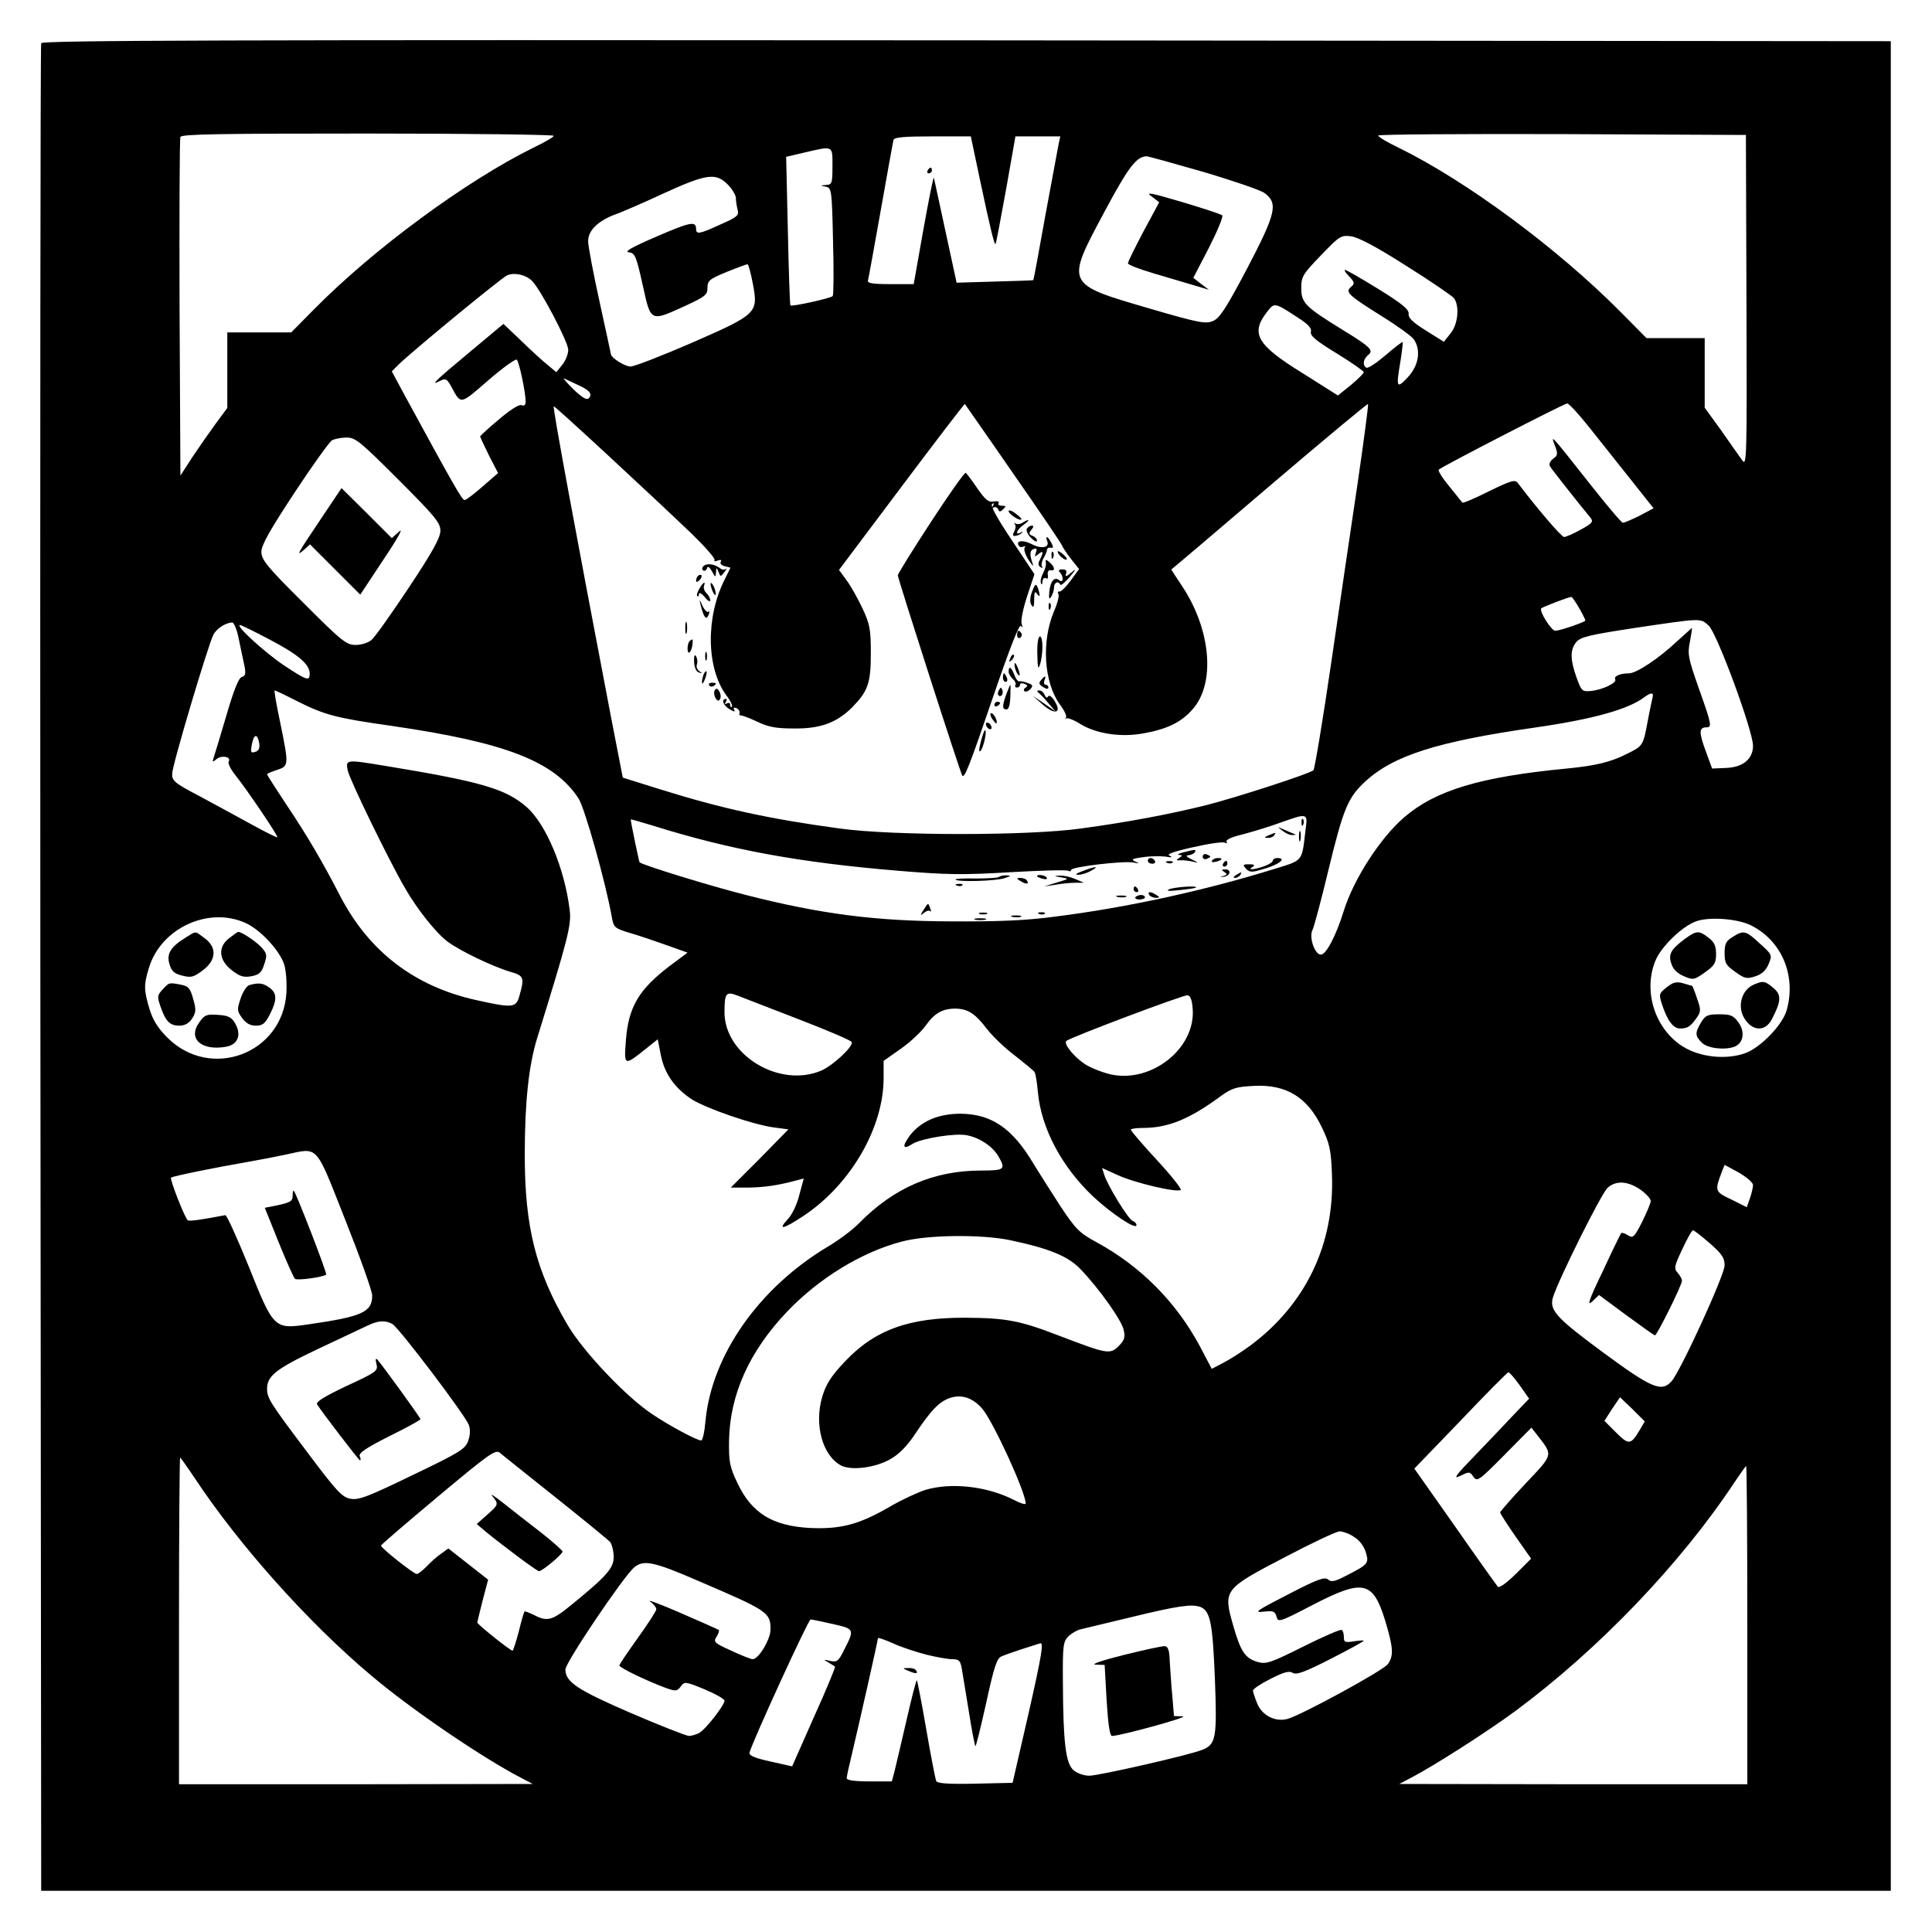 <?xml version="1.0" standalone="no"?>
<!DOCTYPE svg PUBLIC "-//W3C//DTD SVG 20010904//EN"
 "http://www.w3.org/TR/2001/REC-SVG-20010904/DTD/svg10.dtd">
<svg version="1.0" xmlns="http://www.w3.org/2000/svg"
 width="680pt" height="680pt" viewBox="0 0 680 680"
 preserveAspectRatio="xMidYMid meet">

<g transform="translate(0,680) scale(0.1,-0.1)"
fill="#000000" stroke="none">
<path d="M145 6648 c-3 -7 -4 -1473 -3 -3258 l3 -3245 3255 0 3255 0 0 3255 0
3255 -3253 3 c-2597 2 -3254 0 -3257 -10z m1804 -326 c0 -4 -32 -23 -72 -42
-235 -116 -561 -355 -772 -569 l-80 -81 -112 0 -113 0 0 -133 0 -133 -40 -54
c-22 -30 -59 -83 -83 -119 l-42 -65 -3 589 c-1 325 0 596 3 603 3 10 141 12
660 12 360 0 655 -4 654 -8z m4198 -582 c2 -554 1 -584 -15 -560 -9 13 -43 60
-74 105 l-58 80 0 123 0 122 -103 0 -102 0 -90 91 c-223 225 -542 461 -782
579 -40 19 -72 38 -72 43 -1 4 290 6 647 5 l647 -3 2 -585z m-2698 428 c37
-175 51 -231 55 -227 2 2 18 88 37 192 l33 187 79 0 79 0 -6 -27 c-3 -16 -24
-129 -47 -253 -22 -124 -41 -226 -42 -226 -1 -1 -62 -3 -136 -5 l-134 -4 -39
180 c-21 99 -40 184 -41 189 -2 5 -18 -77 -37 -182 l-34 -192 -83 0 c-61 0
-81 3 -78 13 2 6 22 118 45 247 23 129 43 241 45 248 3 9 40 12 138 12 l134 0
32 -152z m-519 47 c0 -60 -2 -65 -22 -66 -22 -2 -22 -2 -2 -6 21 -4 22 -10 26
-191 3 -103 2 -190 -1 -194 -7 -8 -144 -38 -149 -33 -2 2 -6 120 -9 263 l-6
260 64 15 c103 24 99 26 99 -48z m1305 -20 c105 -31 201 -64 215 -74 50 -36
41 -72 -60 -265 -75 -142 -97 -176 -121 -186 -25 -11 -52 -6 -226 45 -294 86
-293 83 -156 339 84 157 112 194 148 196 6 0 96 -25 200 -55z m-1674 -44 c16
-16 29 -38 29 -48 0 -10 3 -28 6 -41 6 -20 -1 -26 -60 -52 -74 -34 -86 -36
-86 -16 0 29 -20 25 -140 -27 -86 -37 -114 -53 -97 -55 22 -3 26 -12 49 -115
29 -132 26 -130 151 -73 69 32 77 38 77 63 0 25 7 31 68 56 37 15 70 27 73 27
3 0 12 -32 19 -70 19 -102 15 -106 -216 -207 -104 -45 -201 -83 -215 -83 -20
0 -69 31 -69 44 0 1 -18 85 -40 185 -22 100 -40 195 -40 212 0 37 33 70 92 93
24 8 102 42 173 75 151 69 184 74 226 32z m2389 -287 c85 -53 160 -105 167
-113 21 -27 15 -93 -12 -125 l-23 -29 -64 40 c-46 29 -62 44 -60 59 1 15 -23
35 -107 87 -60 37 -112 67 -117 67 -4 0 2 -11 15 -23 19 -21 20 -25 6 -37 -21
-18 -11 -28 107 -102 55 -34 106 -71 114 -82 26 -38 18 -92 -21 -134 -40 -42
-42 -38 -25 62 5 33 8 61 7 62 -1 2 -29 -19 -61 -47 -32 -27 -62 -47 -67 -43
-14 8 -11 30 6 44 21 17 10 28 -91 90 -130 80 -144 94 -144 146 0 40 5 49 69
115 66 69 71 72 108 67 25 -4 90 -38 193 -104z m-3078 -52 c30 -29 128 -216
128 -243 0 -15 -9 -38 -21 -53 l-21 -26 -31 26 c-18 14 -60 53 -93 85 l-62 59
-121 -101 c-119 -99 -141 -120 -101 -99 18 9 23 7 38 -20 35 -65 30 -66 130
21 52 45 97 77 101 73 9 -10 31 -116 31 -147 0 -13 -5 -17 -15 -13 -9 3 -40
-17 -80 -51 -36 -30 -65 -57 -65 -59 0 -3 14 -32 31 -67 l32 -62 -54 -47 c-30
-26 -58 -48 -64 -48 -9 0 -41 57 -213 373 l-43 80 23 23 c49 48 364 307 383
315 26 11 65 2 87 -19z m2690 -126 c41 -26 55 -40 52 -53 -4 -14 17 -32 91
-77 52 -32 95 -62 95 -66 0 -4 -20 -24 -45 -45 l-46 -37 -125 79 c-162 100
-184 140 -123 217 24 31 26 31 101 -18z m-2530 -240 c43 -19 55 -33 40 -48 -7
-7 -24 3 -54 32 -23 23 -38 40 -33 38 6 -3 27 -12 47 -22z m1533 -311 c92
-132 170 -247 173 -255 3 -8 18 -30 33 -49 l27 -34 -30 -41 c-16 -22 -34 -40
-40 -38 -5 1 -6 -2 -3 -8 4 -6 -3 -34 -15 -61 -45 -106 -36 -250 20 -328 16
-21 26 -42 22 -46 -4 -4 -2 -5 3 -3 6 1 27 -7 47 -20 57 -35 144 -48 224 -33
83 15 132 39 172 85 81 92 64 281 -38 434 -21 31 -38 57 -37 58 1 0 157 132
345 293 189 161 345 291 347 289 2 -2 -14 -123 -35 -268 -22 -146 -64 -433
-94 -639 -30 -206 -59 -378 -63 -382 -13 -12 -268 -95 -378 -123 -129 -32
-277 -60 -440 -82 -184 -26 -664 -26 -850 0 -250 34 -414 70 -632 138 l-131
41 -42 216 c-127 664 -206 1091 -201 1091 6 0 343 -312 489 -452 45 -44 80
-84 77 -89 -3 -5 2 -6 11 -2 11 4 15 2 11 -4 -4 -6 2 -13 14 -16 l20 -5 -20
-41 c-68 -133 -65 -314 6 -409 14 -18 22 -36 19 -39 -3 -4 -6 -1 -6 6 0 7 -5
9 -12 5 -7 -4 -8 -3 -4 4 4 7 5 12 2 12 -18 0 -12 -21 10 -35 15 -9 23 -12 19
-5 -5 8 -3 11 6 8 8 -3 13 -11 12 -17 -2 -6 0 -10 5 -9 4 0 30 -9 57 -22 39
-19 67 -24 130 -24 92 -1 149 20 203 73 57 58 67 86 67 191 0 84 -3 102 -29
158 -16 34 -41 79 -56 99 l-27 37 220 293 c121 161 221 292 223 291 1 -2 78
-111 169 -243z m2031 158 c39 -49 105 -132 147 -185 l77 -97 -49 -26 c-28 -14
-54 -25 -59 -25 -5 0 -57 62 -117 138 -139 176 -138 175 -122 133 11 -29 10
-34 -7 -46 -11 -9 -15 -19 -10 -27 7 -12 106 -137 141 -179 12 -15 9 -20 -33
-43 -25 -14 -52 -26 -59 -26 -9 0 -94 99 -162 189 -10 14 -22 11 -102 -28 -50
-25 -92 -43 -94 -40 -2 2 -22 28 -46 57 -24 29 -41 56 -37 59 11 11 440 232
452 233 6 0 42 -39 80 -87z m-4194 -181 c129 -129 148 -152 148 -180 0 -24
-27 -74 -111 -200 -61 -92 -120 -175 -131 -184 -11 -10 -36 -18 -56 -18 -33 0
-48 12 -184 148 -129 128 -148 152 -148 180 0 23 29 75 116 207 63 96 123 179
132 185 9 5 33 10 52 10 31 0 48 -14 182 -148z m4156 -452 c12 -21 22 -41 22
-44 0 -5 -89 -36 -106 -36 -14 0 -58 70 -49 79 6 5 91 38 105 40 3 1 15 -17
28 -39z m456 -62 c29 -26 156 -370 156 -423 0 -47 -36 -76 -96 -78 l-48 -2
-23 63 c-24 65 -23 82 3 82 20 0 19 9 -27 138 -37 105 -40 120 -31 164 5 26 8
48 7 48 0 0 -23 -21 -51 -46 -66 -62 -144 -114 -171 -114 -30 0 -54 -10 -48
-21 8 -12 -47 -38 -86 -41 -30 -3 -33 0 -50 47 -23 65 -23 98 -1 125 15 18 44
25 207 50 237 35 229 35 259 8z m-5174 -45 c7 -32 15 -74 20 -95 6 -29 4 -37
-9 -41 -11 -3 -28 -45 -55 -138 -22 -74 -42 -141 -45 -149 -4 -13 -2 -13 12
-1 18 14 52 7 42 -9 -4 -6 7 -28 24 -49 45 -57 151 -214 147 -218 -1 -2 -43
19 -92 46 -49 27 -132 72 -184 100 -86 45 -95 53 -94 78 0 29 126 451 145 489
11 21 42 42 66 43 6 1 17 -25 23 -56z m109 -4 c101 -53 141 -87 141 -120 0
-28 -10 -24 -92 30 -69 47 -172 141 -153 141 4 0 51 -23 104 -51z m93 -215
c101 -51 140 -61 337 -89 399 -58 571 -124 657 -255 22 -33 97 -300 118 -421
6 -33 10 -37 64 -53 31 -9 90 -29 129 -43 l73 -26 -63 -47 c-108 -82 -145
-144 -154 -261 -7 -92 -7 -92 72 -29 l40 32 11 -56 c13 -66 50 -117 110 -156
52 -32 210 -87 286 -98 l53 -7 -101 -103 -102 -102 62 0 c57 1 105 8 168 25
l27 7 -16 -59 c-8 -33 -26 -70 -41 -85 -37 -40 -14 -34 57 13 165 110 281 310
281 484 l0 61 61 43 c33 23 72 60 87 81 31 44 59 60 105 60 44 -1 69 -17 111
-72 20 -26 64 -68 99 -94 34 -27 65 -52 68 -57 4 -5 9 -37 12 -71 12 -128 84
-263 195 -368 67 -62 152 -118 152 -100 0 6 -6 12 -14 15 -15 6 -89 126 -100
164 l-7 22 55 -25 c61 -28 211 -63 222 -52 3 4 -35 52 -85 106 -50 54 -91 102
-91 106 0 3 19 6 43 6 89 0 166 32 275 113 38 27 53 32 116 35 114 6 189 -41
239 -147 27 -56 32 -80 35 -164 10 -245 -92 -459 -290 -605 -29 -21 -71 -48
-93 -59 l-40 -21 -42 80 c-84 156 -208 281 -364 366 -61 33 -73 46 -127 127
-32 50 -75 117 -95 150 -74 124 -147 174 -256 175 -78 0 -139 -26 -178 -76
-29 -39 -26 -53 9 -30 30 19 152 39 192 30 45 -9 88 -38 109 -72 28 -48 24
-52 -60 -52 -167 0 -307 -61 -428 -184 -22 -23 -71 -60 -110 -83 -243 -145
-410 -382 -432 -615 -3 -37 -10 -68 -15 -68 -15 0 -111 51 -173 93 -92 61
-242 220 -297 313 -112 191 -151 344 -151 599 0 186 14 314 43 409 110 355
122 401 115 454 -18 146 -83 301 -151 361 -74 65 -161 90 -502 146 -134 22
-136 22 -128 -17 6 -31 144 -315 201 -413 43 -75 109 -158 150 -189 41 -31
158 -88 223 -107 46 -13 48 -21 31 -81 -12 -46 -22 -47 -153 -18 -217 48 -377
171 -478 365 -61 118 -113 208 -190 323 -37 56 -68 104 -68 107 0 2 16 9 35
15 42 14 42 16 11 168 -13 61 -22 112 -19 112 2 0 36 -16 75 -36z m4774 9 c-2
-10 -10 -45 -16 -78 -17 -91 -17 -90 -73 -118 -59 -30 -111 -42 -212 -52 -303
-29 -461 -76 -572 -171 -84 -72 -178 -217 -213 -329 -27 -87 -62 -155 -81
-155 -22 0 -43 63 -29 88 5 10 30 103 55 207 53 219 69 258 131 315 99 91 254
140 595 189 203 29 329 64 385 106 26 19 36 19 30 -2z m-4904 -157 c3 -16 0
-27 -10 -31 -20 -7 -21 -5 -15 28 7 34 19 35 25 3z m3683 -308 c-14 -114 -5
-104 -118 -139 -240 -74 -514 -134 -762 -165 -103 -14 -201 -18 -370 -17 -266
1 -457 26 -720 93 -130 33 -363 105 -374 115 -2 3 -31 141 -31 151 0 1 35 -9
78 -22 271 -85 516 -130 865 -159 169 -14 226 -15 392 -5 107 6 199 9 205 5 5
-3 10 -2 10 3 0 11 185 33 220 26 21 -4 22 -3 5 4 -15 7 -10 10 28 15 26 4 61
4 79 2 22 -4 27 -3 15 3 -13 5 10 14 82 30 56 13 106 20 113 16 6 -4 8 -3 5 3
-4 7 18 17 56 26 34 9 94 27 132 41 99 35 98 35 90 -26z m-3730 -327 c51 -23
119 -96 135 -145 7 -21 10 -66 8 -101 -13 -214 -267 -309 -419 -157 -34 34
-51 62 -63 101 -20 67 -20 85 -2 144 42 140 210 218 341 158z m5300 -9 c107
-55 157 -176 124 -296 -14 -52 -90 -131 -144 -152 -67 -25 -160 -16 -221 22
-97 60 -141 191 -99 299 19 51 96 126 147 143 48 16 147 8 193 -16z m-3350
-331 c98 -38 181 -73 183 -79 5 -16 -66 -82 -107 -100 -147 -63 -341 54 -341
205 0 68 5 75 48 58 21 -8 118 -46 217 -84z m1383 36 c9 -137 -144 -259 -287
-229 -30 7 -72 23 -93 37 -39 26 -75 71 -65 81 12 12 413 163 427 161 10 -2
16 -17 18 -50z m-2983 -740 c52 -131 95 -251 95 -267 0 -58 -35 -74 -222 -101
-124 -18 -124 -18 -214 207 -40 98 -76 178 -81 177 -89 -17 -127 -22 -132 -18
-10 6 -64 145 -59 150 5 5 152 35 268 55 41 7 102 19 135 26 118 25 103 41
210 -229z m4955 122 c0 -9 -5 -30 -11 -47 l-11 -31 -54 27 c-59 28 -59 30 -34
97 l10 25 50 -27 c27 -16 50 -35 50 -44z m-391 -20 c17 -13 31 -29 31 -36 0
-8 -14 -40 -30 -73 -28 -55 -32 -59 -50 -48 -10 7 -21 10 -24 8 -2 -3 -32 -63
-65 -135 -49 -101 -56 -124 -37 -106 l24 23 96 -71 c53 -39 98 -71 101 -71 7
0 95 177 95 192 0 6 -7 19 -15 28 -14 15 -12 24 16 83 17 37 34 67 38 67 3 0
30 -21 59 -46 43 -38 52 -51 52 -78 0 -34 -156 -374 -187 -408 -35 -39 -70
-24 -241 102 -164 121 -190 149 -176 194 20 64 170 365 192 385 31 28 75 24
121 -10z m-2224 -174 c137 -29 204 -56 248 -102 66 -69 145 -180 152 -214 6
-26 3 -36 -18 -57 -30 -30 -40 -28 -210 37 -137 53 -186 62 -327 63 -202 1
-322 -43 -428 -156 -48 -51 -65 -79 -78 -122 -29 -99 1 -207 66 -242 37 -19
122 -8 175 23 29 16 60 48 86 88 56 84 86 115 124 127 40 13 79 0 112 -38 39
-46 153 -294 153 -334 0 -5 -19 1 -42 13 -94 48 -220 62 -311 35 -25 -8 -82
-34 -125 -59 -108 -63 -174 -80 -281 -75 -132 7 -205 52 -255 157 -28 59 -31
75 -30 151 3 161 71 313 203 452 112 118 263 211 405 248 89 24 280 26 381 5z
m-2174 -295 c23 -13 255 -319 269 -355 6 -16 5 -35 -2 -56 -10 -29 -29 -41
-196 -121 -157 -76 -190 -89 -219 -83 -29 5 -49 27 -151 163 -132 175 -142
191 -142 224 0 45 31 70 179 140 80 38 160 75 176 83 36 17 60 19 86 5z m3968
-216 l33 -47 -49 -51 c-26 -28 -88 -93 -138 -145 -71 -73 -83 -89 -56 -76 32
16 34 16 47 -3 13 -18 19 -14 109 77 l95 96 19 -24 c58 -75 60 -67 -39 -172
-49 -52 -89 -98 -90 -102 0 -4 25 -43 55 -86 l54 -77 -54 -54 c-34 -33 -58
-50 -63 -45 -5 6 -73 101 -151 213 l-143 203 163 169 c89 94 165 170 168 170
4 0 22 -21 40 -46z m423 -156 c-32 -54 -39 -55 -84 -10 l-41 41 27 42 28 41
44 -42 43 -43 -17 -29z m-3817 -238 c99 -79 186 -150 193 -158 6 -9 12 -32 12
-52 0 -39 -24 -67 -148 -168 -68 -56 -86 -61 -133 -36 -17 8 -32 14 -33 12 -2
-2 -11 -33 -20 -70 -10 -38 -20 -68 -22 -68 -8 0 -124 93 -124 99 0 3 9 39 19
79 l19 72 -70 55 -70 55 -26 -19 c-15 -10 -38 -31 -51 -45 -14 -14 -29 -26
-34 -26 -11 0 -127 92 -126 100 0 3 91 81 201 173 178 149 202 166 217 154 9
-8 97 -78 196 -157z m-1270 68 c156 -236 400 -509 620 -694 140 -119 393 -291
530 -362 l40 -21 -622 -1 -623 0 0 575 c0 316 2 575 4 575 1 0 25 -33 51 -72z
m5465 -518 l0 -560 -612 0 -613 1 40 21 c81 42 270 163 369 236 294 218 581
518 771 805 21 31 39 57 41 57 2 0 4 -252 4 -560z m-1385 311 c19 -11 35 -32
42 -54 12 -40 10 -43 -75 -86 -35 -18 -47 -20 -58 -10 -12 9 -36 1 -127 -46
-132 -68 -138 -72 -93 -67 27 3 34 0 39 -18 5 -21 10 -20 127 41 178 92 212
85 255 -54 29 -96 31 -124 10 -154 -15 -22 -301 -178 -353 -193 -43 -12 -90
12 -107 54 -8 20 -15 40 -15 46 0 5 28 24 62 41 47 24 66 29 78 21 13 -8 43 3
133 49 65 33 117 62 117 64 0 2 -16 1 -35 -2 -31 -5 -35 -3 -35 15 0 11 -3 23
-8 25 -4 3 -64 -23 -134 -58 -114 -57 -131 -63 -160 -55 -46 13 -61 36 -88
130 -35 124 -33 127 182 239 95 50 182 91 193 91 11 0 34 -8 50 -19z m-2308
-155 c245 -105 255 -111 255 -171 0 -35 -42 -105 -63 -105 -5 0 -39 13 -75 30
-60 27 -64 31 -52 49 7 11 10 22 8 24 -3 2 -63 29 -135 60 -71 31 -120 49
-107 40 12 -8 22 -21 22 -27 0 -6 -29 -51 -65 -101 -35 -49 -65 -93 -65 -97 0
-8 100 -56 166 -80 32 -11 37 -11 50 6 13 18 16 18 84 -10 38 -16 70 -34 70
-40 0 -16 -67 -102 -90 -114 -10 -5 -26 -10 -35 -10 -9 0 -101 36 -203 80
-190 82 -232 110 -232 154 0 24 204 327 242 359 33 28 68 21 225 -47z m1768
-92 c35 -14 43 -56 51 -252 8 -210 4 -232 -45 -251 -43 -18 -364 -91 -397 -91
-18 0 -42 8 -55 19 -28 23 -37 97 -38 309 -1 129 1 144 19 162 11 11 30 22 42
25 13 3 95 23 183 44 161 39 209 46 240 35z m-1294 -60 c78 -18 78 -17 37 -97
-17 -34 -23 -38 -46 -33 -24 6 -25 5 -7 -5 11 -7 22 -13 24 -15 2 -2 -31 -82
-74 -177 l-77 -174 -76 17 c-55 12 -76 21 -74 31 7 32 207 469 215 469 4 0 39
-7 78 -16z m330 -108 c36 -9 77 -16 92 -16 22 0 27 -5 32 -32 3 -18 14 -86 25
-152 10 -65 21 -120 23 -122 2 -2 19 67 38 152 28 129 38 158 54 164 11 5 43
16 70 25 28 9 57 18 66 21 13 5 6 -40 -40 -243 l-57 -248 -132 -3 c-100 -2
-134 1 -137 10 -3 7 -19 89 -35 182 -16 93 -31 170 -33 172 -2 2 -18 -60 -36
-139 -18 -78 -37 -159 -42 -179 l-10 -38 -79 0 c-50 0 -80 4 -80 11 0 6 9 47
20 92 24 101 90 393 90 401 0 3 24 -5 53 -18 28 -13 82 -31 118 -40z"/>
<path d="M3265 6200 c-3 -5 -1 -10 4 -10 6 0 11 5 11 10 0 6 -2 10 -4 10 -3 0
-8 -4 -11 -10z"/>
<path d="M4053 6109 l27 -21 -55 -102 c-30 -57 -55 -107 -55 -113 0 -5 42 -21
93 -36 50 -15 115 -34 142 -42 l50 -15 -28 21 -27 21 55 106 c30 59 51 110 47
114 -4 4 -68 25 -142 47 -111 33 -130 36 -107 20z"/>
<path d="M3276 4962 c-64 -98 -116 -182 -116 -187 0 -11 221 -699 227 -705 8
-9 24 30 110 282 56 164 91 253 96 245 6 -8 7 -5 3 7 -4 11 5 54 19 97 l26 78
-80 120 c-52 78 -77 123 -69 127 7 5 8 3 3 -6 -5 -8 -4 -11 3 -6 5 3 12 0 15
-6 4 -10 7 -11 18 0 11 10 10 12 -5 12 -9 0 -15 4 -11 9 3 6 -5 8 -17 6 -19
-4 -30 6 -58 46 -19 28 -37 52 -41 55 -4 2 -59 -76 -123 -174z"/>
<path d="M3550 5001 c0 -10 39 -36 45 -29 2 2 -8 11 -21 21 -13 10 -24 13 -24
8z"/>
<path d="M3600 4961 c-8 -6 -19 -7 -25 -4 -5 4 -7 3 -3 -2 4 -4 3 -16 -2 -25
-7 -14 -6 -18 5 -16 8 1 18 6 22 11 4 4 2 5 -4 1 -23 -13 -14 11 10 27 23 17
22 23 -3 8z"/>
<path d="M3614 4939 c-3 -6 3 -21 15 -32 11 -12 21 -16 21 -10 0 6 -7 14 -16
17 -13 5 -14 9 -4 21 8 10 9 15 2 15 -6 0 -14 -5 -18 -11z"/>
<path d="M3686 4895 c9 -23 -21 -28 -55 -10 -31 16 -57 12 -45 -6 3 -5 10 -6
16 -3 7 4 8 2 4 -4 -3 -6 3 -26 15 -44 12 -18 18 -24 14 -13 -12 33 -11 48 4
53 10 3 12 0 7 -13 -5 -15 -4 -16 9 -5 17 14 19 7 5 -20 -7 -13 -6 -21 2 -26
7 -4 10 -4 6 1 -4 4 -2 17 4 29 7 11 13 26 13 31 1 6 7 9 13 7 10 -2 10 3 2
18 -12 23 -22 27 -14 5z"/>
<path d="M3701 4844 c0 -11 3 -14 6 -6 3 7 2 16 -1 19 -3 4 -6 -2 -5 -13z"/>
<path d="M3730 4845 c7 -8 17 -15 22 -15 5 0 3 7 -6 15 -8 8 -18 15 -22 15 -3
0 -1 -7 6 -15z"/>
<path d="M3681 4819 c2 -7 -3 -24 -10 -37 -7 -13 -10 -28 -7 -35 2 -7 5 -4 5
6 1 10 6 15 12 12 6 -4 9 0 7 11 -2 11 2 18 10 17 17 -4 15 12 -4 28 -13 11
-15 11 -13 -2z"/>
<path d="M2479 4810 c-7 -5 -10 -13 -5 -17 5 -4 11 -2 14 6 3 10 8 7 18 -10
12 -22 13 -22 14 -4 1 19 2 19 9 2 7 -18 7 -18 21 0 8 10 10 15 6 11 -5 -4
-14 -4 -20 1 -20 15 -43 19 -57 11z"/>
<path d="M3730 4786 c15 -15 13 -41 -2 -28 -17 14 -32 -5 -35 -43 -2 -22 0
-26 7 -15 5 8 10 23 10 33 0 17 15 24 22 9 2 -4 16 8 33 27 23 28 24 32 6 16
-18 -15 -23 -16 -19 -5 4 11 0 16 -13 16 -12 0 -15 -4 -9 -10z"/>
<path d="M2457 4773 c-4 -3 -7 -11 -7 -17 0 -6 5 -5 12 2 6 6 9 14 7 17 -3 3
-9 2 -12 -2z"/>
<path d="M2462 4729 c-7 -12 -11 -24 -8 -27 3 -3 6 0 6 7 0 7 9 3 20 -10 10
-13 19 -19 20 -12 0 6 -6 18 -13 25 -8 7 -12 19 -9 26 6 18 -2 14 -16 -9z"/>
<path d="M2501 4745 c1 -19 18 -51 18 -35 0 8 -4 22 -9 30 -5 8 -9 11 -9 5z"/>
<path d="M3633 4719 c-8 -21 -9 -38 -3 -48 7 -12 10 -8 10 19 0 26 3 31 10 20
11 -17 12 -4 2 23 -6 14 -9 12 -19 -14z"/>
<path d="M2466 4670 c11 -43 20 -55 28 -34 4 10 4 15 0 11 -4 -4 -14 5 -21 20
-12 26 -12 26 -7 3z"/>
<path d="M3691 4664 c0 -11 3 -14 6 -6 3 7 2 16 -1 19 -3 4 -6 -2 -5 -13z"/>
<path d="M2412 4590 c0 -19 2 -27 5 -17 2 9 2 25 0 35 -3 9 -5 1 -5 -18z"/>
<path d="M3580 4564 c0 -8 5 -12 10 -9 6 4 8 11 5 16 -9 14 -15 11 -15 -7z"/>
<path d="M3651 4498 c1 -47 3 -57 9 -38 12 36 12 100 0 100 -6 0 -10 -27 -9
-62z"/>
<path d="M2427 4543 c-4 -3 -7 -15 -7 -26 0 -25 13 -14 17 13 3 21 1 24 -10
13z"/>
<path d="M2482 4490 c0 -14 2 -19 5 -12 2 6 2 18 0 25 -3 6 -5 1 -5 -13z"/>
<path d="M2443 4470 c1 -20 8 -35 17 -37 12 -4 13 -3 1 5 -8 6 -11 16 -8 24 3
8 1 21 -3 28 -5 9 -8 1 -7 -20z"/>
<path d="M3556 4483 c-6 -14 -5 -15 5 -6 7 7 10 15 7 18 -3 3 -9 -2 -12 -12z"/>
<path d="M3571 4460 c0 -8 4 -22 9 -30 12 -18 12 -2 0 25 -6 13 -9 15 -9 5z"/>
<path d="M3550 4436 c0 -7 7 -19 15 -26 8 -7 12 -16 9 -21 -3 -5 0 -9 5 -9 6
0 11 4 11 10 0 5 7 7 16 3 11 -4 12 -8 4 -13 -7 -4 -8 -10 -4 -13 5 -3 15 1
21 8 10 11 8 15 -10 21 -12 5 -25 7 -30 6 -4 -1 -12 9 -17 23 -10 27 -20 33
-20 11z"/>
<path d="M2476 4425 c-3 -9 -6 -22 -5 -28 0 -7 5 -1 10 12 5 13 8 26 5 28 -2
2 -6 -3 -10 -12z"/>
<path d="M3530 4415 c0 -8 4 -15 10 -15 5 0 7 7 4 15 -4 8 -8 15 -10 15 -2 0
-4 -7 -4 -15z"/>
<path d="M3664 4406 c-9 -10 -7 -15 7 -24 12 -8 19 -8 19 -2 0 5 -4 10 -10 10
-5 0 -7 7 -4 15 7 18 3 19 -12 1z"/>
<path d="M2496 4388 c3 -5 10 -6 15 -3 13 9 11 12 -6 12 -8 0 -12 -4 -9 -9z"/>
<path d="M3542 4357 c-15 -42 -15 -54 1 -54 7 0 12 16 13 44 1 24 1 43 0 43
-1 0 -7 -15 -14 -33z"/>
<path d="M2516 4371 c-4 -6 -3 -18 2 -27 6 -11 11 -13 16 -5 4 6 3 18 -2 27
-6 11 -11 13 -16 5z"/>
<path d="M3516 4371 c-4 -7 -5 -15 -2 -18 9 -9 19 4 14 18 -4 11 -6 11 -12 0z"/>
<path d="M3655 4362 c6 -4 21 -20 35 -37 l25 -29 -40 28 -40 27 34 -30 c43
-38 69 -32 44 10 -10 17 -20 24 -24 18 -4 -7 -8 -5 -12 5 -4 9 -12 16 -19 16
-8 0 -9 -3 -3 -8z"/>
<path d="M3500 4319 c0 -5 5 -7 10 -4 6 3 10 8 10 11 0 2 -4 4 -10 4 -5 0 -10
-5 -10 -11z"/>
<path d="M3492 4270 c7 -10 14 -18 15 -16 6 6 -9 36 -18 36 -5 0 -4 -9 3 -20z"/>
<path d="M3470 4251 c0 -5 5 -13 10 -16 6 -3 10 -2 10 4 0 5 -4 13 -10 16 -5
3 -10 2 -10 -4z"/>
<path d="M3452 4189 c-7 -27 -7 -38 -1 -32 11 11 24 73 16 73 -3 0 -9 -19 -15
-41z"/>
<path d="M1133 4979 c-88 -131 -92 -139 -64 -115 l22 20 88 -88 89 -89 82 124
c46 68 71 113 56 99 l-27 -24 -88 88 -89 88 -69 -103z"/>
<path d="M4581 3904 c0 -11 3 -14 6 -6 3 7 2 16 -1 19 -3 4 -6 -2 -5 -13z"/>
<path d="M4514 3876 c11 -9 27 -16 35 -15 14 0 14 1 1 6 -8 3 -24 10 -35 15
-20 9 -20 9 -1 -6z"/>
<path d="M4572 3855 c0 -16 2 -22 5 -12 2 9 2 23 0 30 -3 6 -5 -1 -5 -18z"/>
<path d="M4465 3860 c-16 -7 -17 -9 -3 -9 9 -1 20 4 23 9 7 11 7 11 -20 0z"/>
<path d="M4165 3800 c-16 -4 -23 -8 -15 -9 13 -1 13 -2 0 -11 -12 -7 -11 -9 5
-8 11 1 31 -2 45 -5 20 -6 19 -4 -5 8 -18 8 -23 14 -13 15 9 0 20 5 23 10 7
11 3 11 -40 0z"/>
<path d="M4233 3785 c0 -7 6 -11 14 -8 7 3 13 6 13 8 0 2 -6 5 -13 8 -8 3 -14
-1 -14 -8z"/>
<path d="M4040 3770 c0 -5 7 -10 16 -10 8 0 12 5 9 10 -3 6 -10 10 -16 10 -5
0 -9 -4 -9 -10z"/>
<path d="M4266 3771 c-4 -5 3 -7 14 -4 23 6 26 13 6 13 -8 0 -17 -4 -20 -9z"/>
<path d="M4480 3771 c0 -5 -14 -14 -31 -20 -38 -13 -60 -14 -40 -2 9 6 6 9
-12 9 -23 0 -24 -2 -11 -16 14 -14 21 -13 70 2 51 16 72 36 39 36 -8 0 -15 -4
-15 -9z"/>
<path d="M4108 3763 c7 -3 16 -2 19 1 4 3 -2 6 -13 5 -11 0 -14 -3 -6 -6z"/>
<path d="M4305 3760 c-3 -5 -1 -10 4 -10 6 0 11 5 11 10 0 6 -2 10 -4 10 -3 0
-8 -4 -11 -10z"/>
<path d="M3810 3734 c-22 -8 -28 -13 -15 -13 11 0 31 6 45 14 31 17 17 17 -30
-1z"/>
<path d="M4309 3731 c11 -7 11 -10 -3 -14 -15 -5 -15 -5 0 -3 24 2 30 26 7 26
-14 0 -15 -2 -4 -9z"/>
<path d="M4350 3720 c-9 -6 -10 -10 -3 -10 6 0 15 5 18 10 8 12 4 12 -15 0z"/>
<path d="M3517 3714 c-3 -4 -41 -6 -83 -6 -42 1 -74 -1 -71 -4 9 -9 141 -5
172 5 23 7 25 9 9 10 -11 1 -23 -2 -27 -5z"/>
<path d="M3650 3716 c0 -2 9 -6 20 -9 11 -3 18 -1 14 4 -5 9 -34 13 -34 5z"/>
<path d="M3735 3712 c29 -5 29 -5 -15 -18 l-45 -14 40 6 c22 4 54 7 70 7 l30
0 -30 13 c-16 7 -41 13 -55 12 -22 -1 -21 -2 5 -6z"/>
<path d="M3590 3700 c20 -13 33 -13 25 0 -3 6 -14 10 -23 10 -15 0 -15 -2 -2
-10z"/>
<path d="M3368 3683 c7 -3 16 -2 19 1 4 3 -2 6 -13 5 -11 0 -14 -3 -6 -6z"/>
<path d="M3990 3670 c0 -5 5 -10 11 -10 5 0 7 5 4 10 -3 6 -8 10 -11 10 -2 0
-4 -4 -4 -10z"/>
<path d="M4115 3670 c-13 -6 -1 -7 35 -3 30 3 57 7 59 9 9 8 -75 2 -94 -6z"/>
<path d="M4045 3650 c3 -5 14 -10 23 -10 15 0 15 2 2 10 -20 13 -33 13 -25 0z"/>
<path d="M3933 3643 c9 -2 23 -2 30 0 6 3 -1 5 -18 5 -16 0 -22 -2 -12 -5z"/>
<path d="M3996 3642 c-2 -4 4 -8 15 -8 10 0 19 4 19 8 0 4 -6 8 -14 8 -8 0
-17 -4 -20 -8z"/>
<path d="M3251 3598 c-13 -20 -12 -22 1 -11 8 7 18 10 22 6 4 -4 4 0 0 10 -8
21 -6 21 -23 -5z"/>
<path d="M3448 3583 c6 -2 18 -2 25 0 6 3 1 5 -13 5 -14 0 -19 -2 -12 -5z"/>
<path d="M3658 3583 c7 -3 16 -2 19 1 4 3 -2 6 -13 5 -11 0 -14 -3 -6 -6z"/>
<path d="M3563 3573 c9 -2 23 -2 30 0 6 3 -1 5 -18 5 -16 0 -22 -2 -12 -5z"/>
<path d="M3433 3563 c9 -2 25 -2 35 0 9 3 1 5 -18 5 -19 0 -27 -2 -17 -5z"/>
<path d="M655 3501 c-54 -33 -69 -57 -59 -93 8 -27 17 -35 46 -42 31 -8 40 -5
72 19 48 36 50 81 6 113 -35 26 -28 26 -65 3z"/>
<path d="M808 3499 c-42 -31 -39 -78 8 -114 28 -22 42 -26 69 -21 27 5 36 13
45 42 11 32 10 38 -11 61 -20 21 -70 54 -81 53 -2 0 -15 -10 -30 -21z"/>
<path d="M573 3318 c-20 -21 -20 -26 -8 -61 18 -52 33 -67 66 -67 19 0 34 8
45 25 14 22 15 31 4 69 -10 37 -17 45 -42 50 -43 8 -42 9 -65 -16z"/>
<path d="M878 3333 c-9 -2 -23 -23 -31 -47 -13 -39 -13 -44 5 -69 14 -19 29
-27 49 -27 23 0 32 7 49 40 26 51 25 75 -2 94 -22 16 -37 18 -70 9z"/>
<path d="M701 3201 c-41 -57 8 -101 96 -85 41 8 54 43 30 83 -12 21 -25 27
-60 29 -40 3 -47 0 -66 -27z"/>
<path d="M5931 3496 c-51 -38 -60 -55 -48 -89 6 -19 22 -34 44 -43 32 -14 36
-13 73 13 34 24 40 33 40 65 0 28 -6 42 -26 57 -34 27 -43 26 -83 -3z"/>
<path d="M6098 3502 c-23 -14 -28 -24 -28 -57 0 -35 5 -43 38 -66 33 -24 41
-25 71 -15 22 7 37 21 46 43 13 31 13 33 -31 72 -49 46 -57 48 -96 23z"/>
<path d="M5866 3325 c-27 -22 -28 -24 -16 -61 19 -57 39 -84 64 -84 26 0 37 8
58 38 15 22 15 28 1 68 -8 24 -16 44 -17 44 0 0 -15 4 -31 9 -25 7 -36 4 -59
-14z"/>
<path d="M6174 3335 c-44 -18 -61 -77 -34 -120 28 -45 73 -47 96 -3 32 61 34
84 11 106 -34 30 -40 31 -73 17z"/>
<path d="M5987 3201 c-22 -37 -21 -47 3 -71 20 -20 80 -27 115 -14 31 12 38
52 14 85 -18 25 -27 29 -68 29 -41 0 -49 -4 -64 -29z"/>
<path d="M1030 2592 c0 -21 -8 -25 -67 -37 l-31 -6 49 -122 c27 -67 53 -124
57 -128 7 -7 101 6 110 15 4 4 -105 286 -114 295 -2 2 -4 -5 -4 -17z"/>
<path d="M1325 1999 c6 -24 1 -28 -105 -77 -78 -37 -109 -56 -104 -65 17 -27
147 -197 151 -197 3 0 3 7 -1 15 -4 11 23 29 104 70 61 30 110 57 110 60 0 5
-135 191 -152 210 -6 6 -7 0 -3 -16z"/>
<path d="M1733 1534 c23 -28 22 -30 -19 -66 l-36 -32 28 -24 c71 -58 184 -142
191 -142 12 0 83 60 83 69 0 4 -35 35 -77 68 -43 33 -103 80 -133 104 -30 24
-47 34 -37 23z"/>
<path d="M3955 975 c-76 -19 -117 -33 -99 -34 l32 -1 7 -125 c5 -82 11 -125
19 -125 33 1 276 68 249 69 l-31 1 -6 73 c-4 39 -7 94 -9 122 -1 36 -6 50 -17
51 -8 1 -73 -13 -145 -31z"/>
<path d="M3195 920 c28 -12 37 -12 30 0 -3 6 -16 10 -28 9 -21 0 -21 -1 -2 -9z"/>
</g>
</svg>
